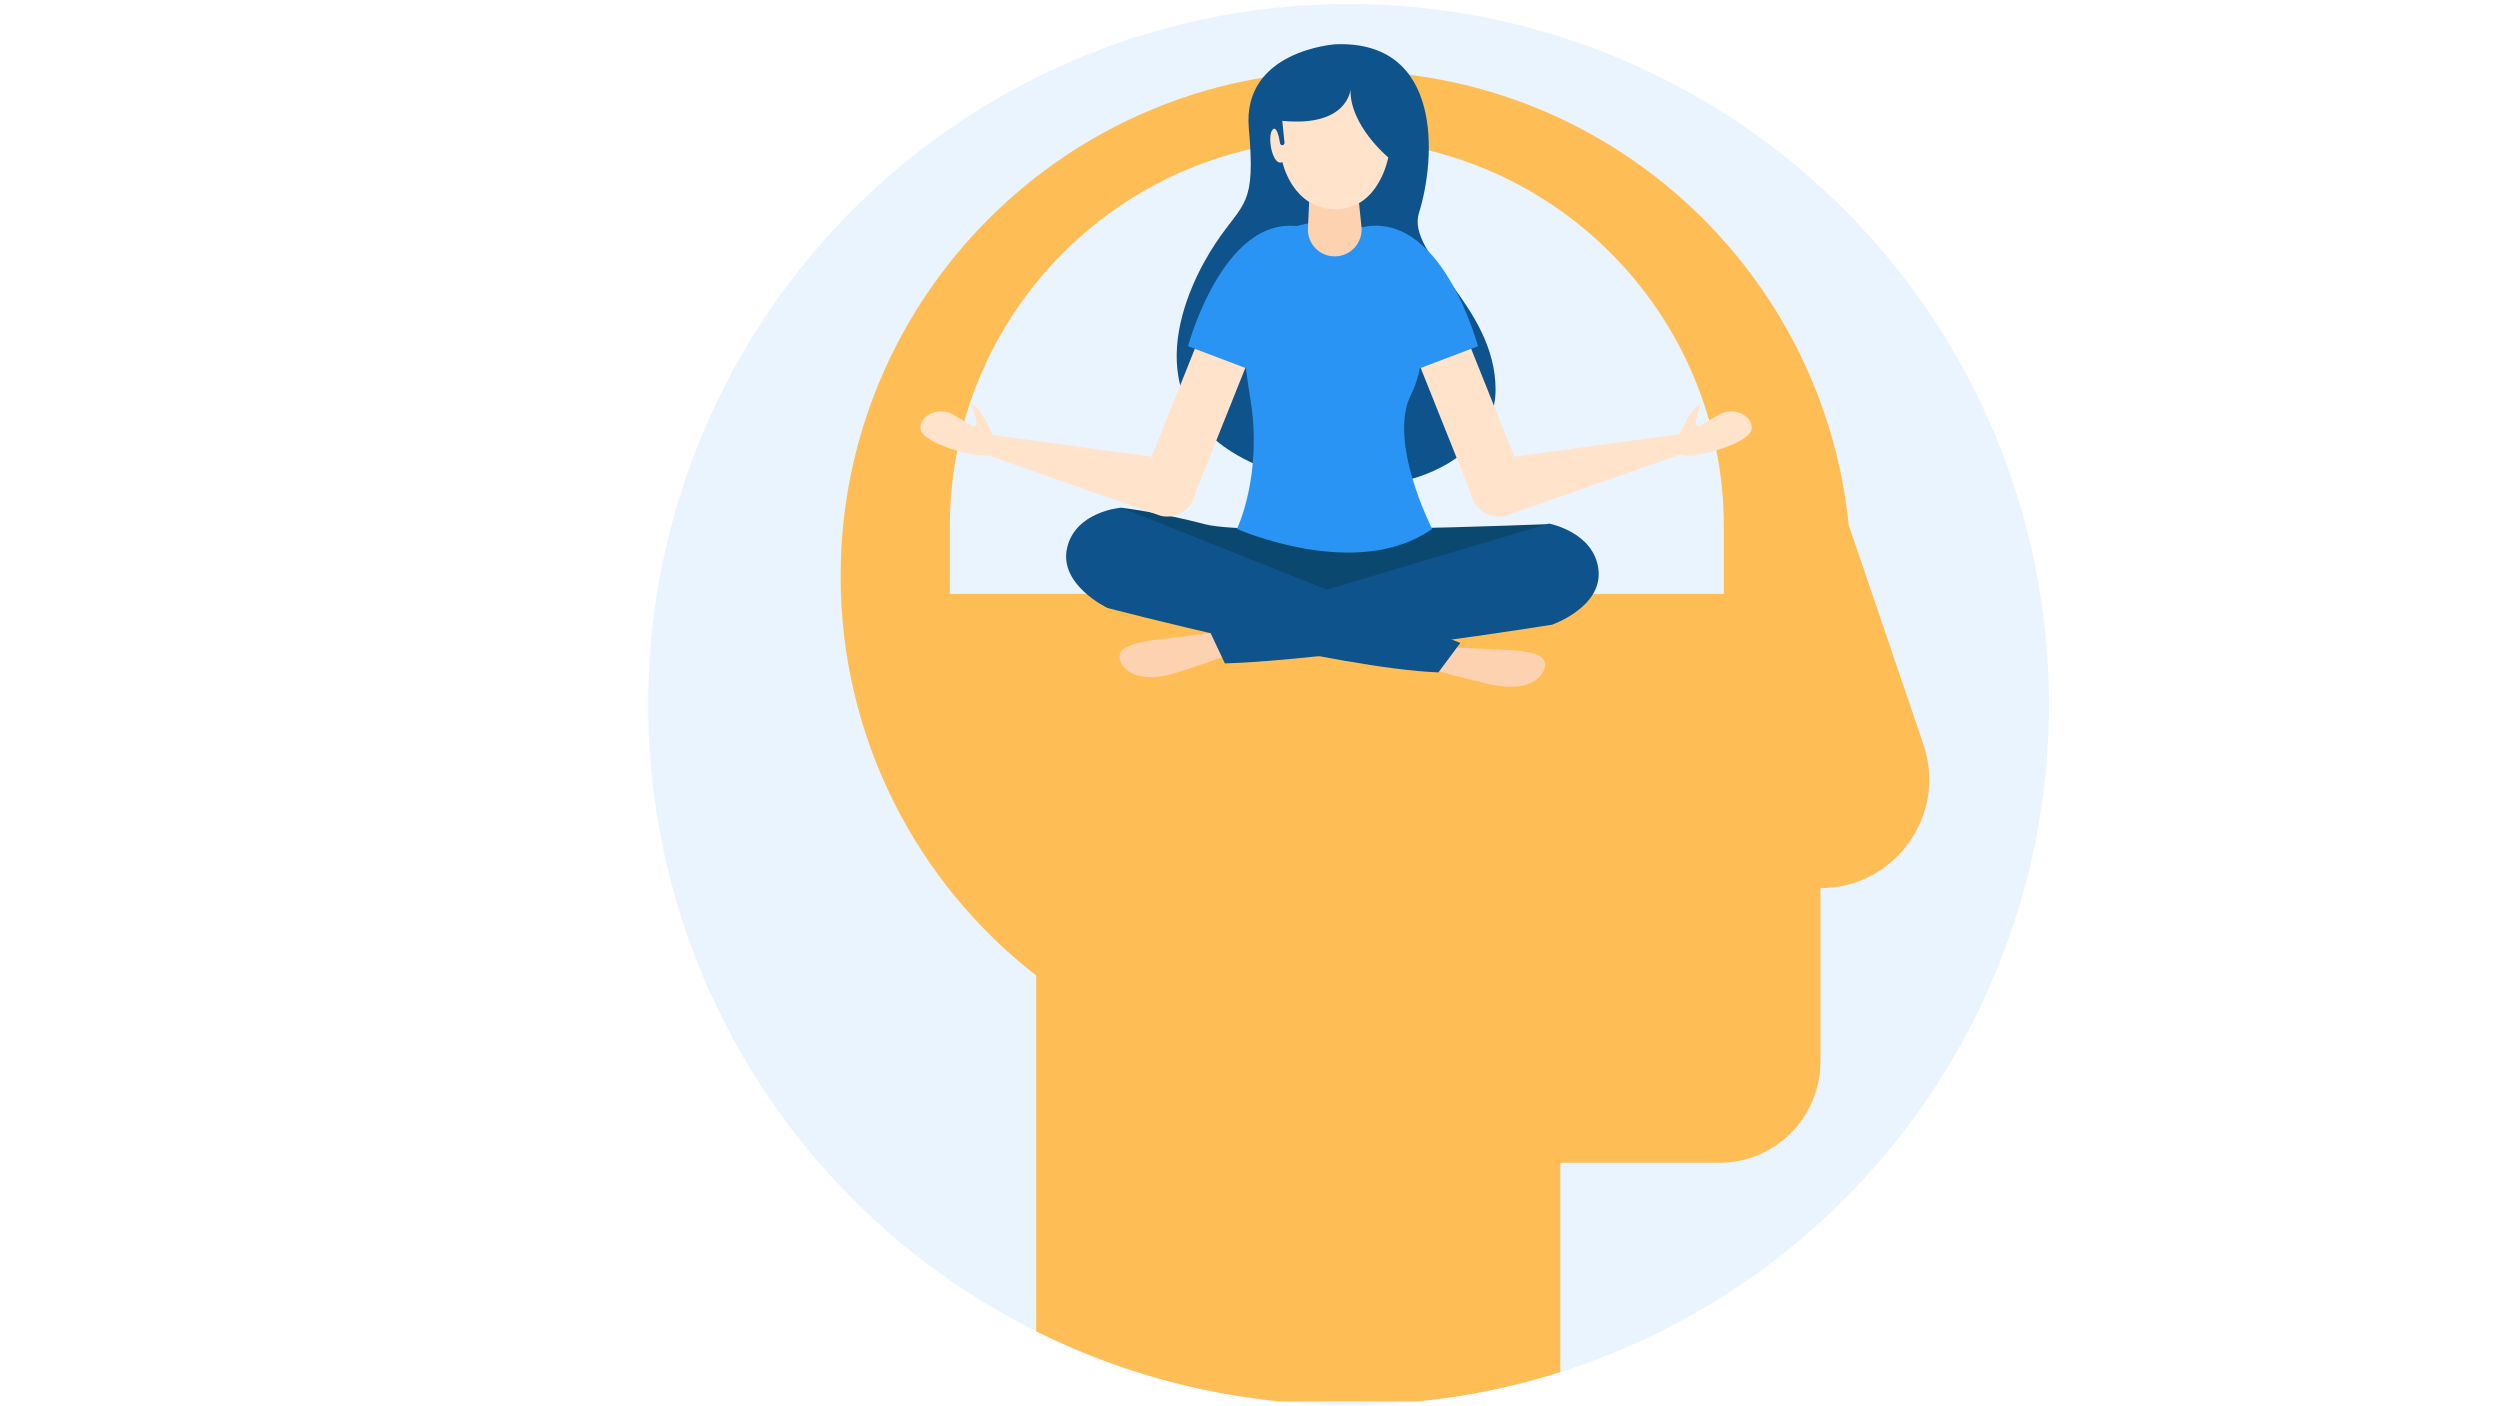<svg xmlns="http://www.w3.org/2000/svg" xmlns:xlink="http://www.w3.org/1999/xlink" enable-background="new 0 0 1920 1080" viewBox="0 0 1920 1080"><circle cx="1035.7" cy="541" r="537.9" fill="#2a94f4" opacity=".1"/><defs><circle id="a" cx="1035.7" cy="541" r="537.9"/></defs><clipPath id="b"><use overflow="visible" xlink:href="#a"/></clipPath><path fill="#ffbe55" d="m1477.2 571.7-57.4-168.6C1400 207.3 1234.7 54.4 1033.7 54.4c-214.3 0-388.1 173.8-388.1 388.1 0 124.7 58.8 235.7 150.2 306.7v327h402.5V893h122.1c42.9 0 77.7-34.8 77.7-77.7V682.1c57.3 0 97.5-56.3 79.1-110.4zm-153.3-115.6H729.5v-51.8c0-164.1 133.1-297.2 297.2-297.2s297.2 133.1 297.2 297.2v51.8z" clip-path="url(#b)"/><path fill="#0e538c" d="M1025.7 34s-72 4.6-66.6 64.7-3.9 55.8-25.4 87.9-66.2 123 25.4 167.7 189.5 6.4 189.5-54.9c0-65-69.1-103.5-58.8-136 12.9-41.1 18.7-132.5-64.1-129.4z"/><path fill="#fcd2b1" d="m932.3 485.8-43.5 5.5s-25 2.1-28.4 10c-3.4 7.9 8.1 26.7 44.4 14.9 36.3-11.8 39.6-13.8 39.6-13.8l-12.1-16.6zM1112.9 497.1l43.8 2.1s25.1.1 29.1 7.7-6 27.2-43.1 18.3c-37.1-8.9-40.6-10.7-40.6-10.7l10.8-17.4z"/><path fill="#0b4870" d="M861 389.9s30.4 3.7 64.8 12.8c34.4 9.1 264.2-.2 264.2-.2s23.6 14.5 22.8 39.3c-.6 17 42.4 22.8-108.5 47.5-147.1 24.1-222.1-55.5-243.3-99.4z"/><path fill="#ffe3ca" d="m949.7 236.2 5.1 2c9.2 3.7 13.7 14.2 10 23.4l-49.1 122.8c-3.7 9.2-14.2 13.7-23.4 10l-5.1-2c-9.2-3.7-13.7-14.2-10-23.4l49.1-122.8c3.8-9.2 14.2-13.7 23.4-10z"/><path fill="#2a94f4" d="M1020.6 170.3c-76.6 0-69.9 77.7-60.3 136.2S950 406.2 950 406.2s92.1 40.9 149.9 0c0 0-34.6-67.4-16.1-103.4s13.4-132.5-63.2-132.5z"/><path fill="#2a94f4" d="m1004.4 175.3-42.7 109.3-49.3-18.7s28.9-108.2 92-90.6z"/><path fill="#ffe3ca" d="m751.2 347 4.7-13.8 145 19.8c11.9 2.6 19.5 14.3 16.9 26.3-2.6 11.9-14.3 19.5-26.2 16.9L751.2 347zM1097.8 236.2l-5.1 2c-9.2 3.7-13.7 14.2-10 23.4l49.1 122.8c3.7 9.2 14.2 13.7 23.4 10l5.1-2c9.2-3.7 13.7-14.2 10-23.4l-49.1-122.8c-3.7-9.2-14.1-13.7-23.4-10z"/><path fill="#2a94f4" d="m1043.1 175.3 42.7 109.3 49.3-18.7s-28.8-108.2-92-90.6z"/><path fill="#ffe3ca" d="m1296.4 347-4.7-13.8-145.1 19.8c-11.9 2.6-19.5 14.3-16.9 26.3 2.6 11.9 14.3 19.5 26.2 16.9l140.5-49.2z"/><path fill="#fcd2b1" d="m1039.9 118.4 5.7 55.8c1.2 12.2-8.3 22.7-20.5 22.7-11.8 0-21.2-9.8-20.6-21.6l2.6-57h32.8z"/><path fill="#ffe3ca" d="M1037.2 68.6s-1.9 29.2-52.4 24.2l1.7 16.8c.1 1.1-.8 2-1.9 1.9-.8-.1-1.4-.7-1.5-1.4-.6-3.9-2.7-14.7-6-10.2-4 5.4.2 28.2 7.8 24.6 0 0 7.6 36.2 40.9 36.2s40.4-39.8 40.4-39.8-29.8-24.6-29-52.3z"/><path fill="#0e538c" d="M1189.6 402.1s34.6 6.4 38 35.3c3.4 28.9-35.7 42.4-35.7 42.4s-171.1 27.3-251.2 29.7l-13.8-29.3 262.7-78.1z"/><path fill="#0e538c" d="M861 389.9s-35.1 2.7-41.5 31 31 46 31 46 176.3 46.5 254.2 49.5l16.8-22.6L861 389.9z"/><path fill="#ffe3ca" d="M1290.1 333.7s5.9-15.2 12.4-21c6.4-5.8 1.3 1.8 0 10.5-1.2 8.6 6 1.6 18.1-5 12.6-6.9 26.9 2.9 24.5 12.1-2.4 9.2-34.3 19.6-49.5 19.6s-5.5-16.2-5.5-16.2zM762.1 333.7s-5.9-15.2-12.4-21c-6.4-5.8-1.3 1.8 0 10.5 1.2 8.6-6 1.6-18.1-5-12.6-6.9-26.9 2.9-24.5 12.1 2.4 9.2 34.3 19.6 49.5 19.6s5.5-16.2 5.5-16.2z"/></svg>